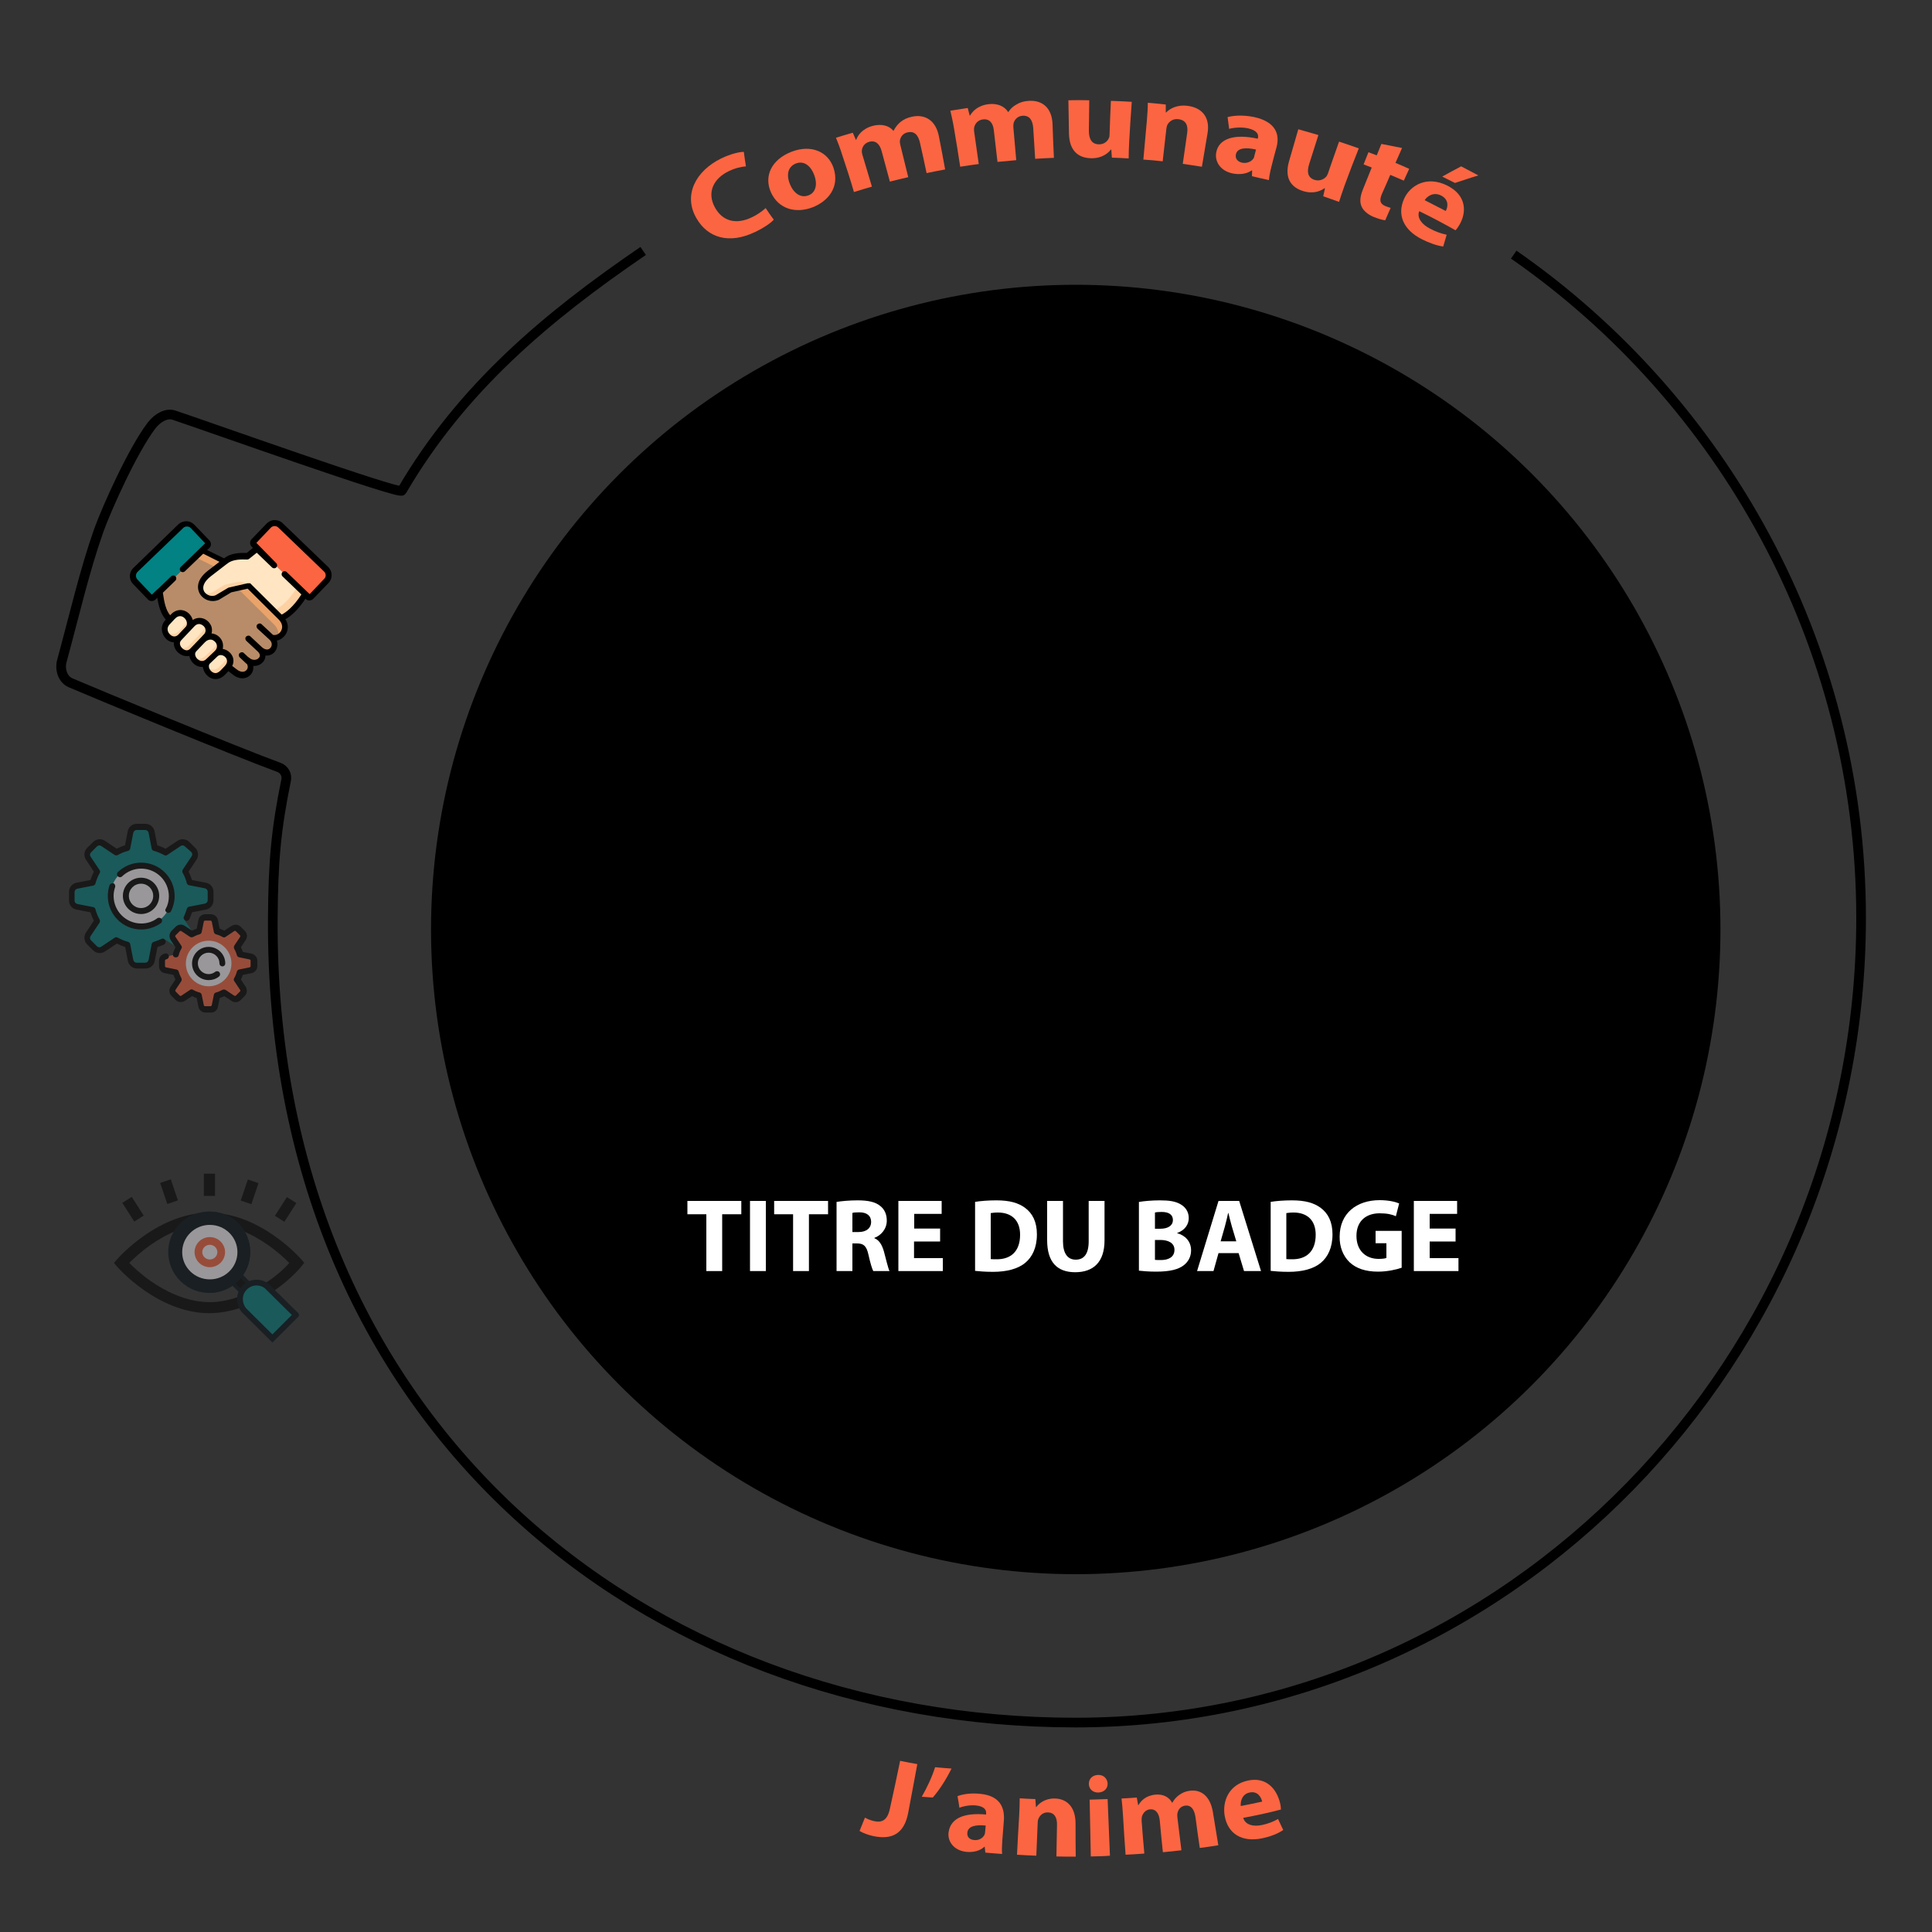 <?xml version="1.0" encoding="utf-8" ?>
<!-- Generator: Adobe Illustrator 26.5.1, SVG Export Plug-In . SVG Version: 6.00 Build 0)  -->
<svg
  version="1.1"
  id="Calque_1"
  xmlns="http://www.w3.org/2000/svg"
  xmlns:xlink="http://www.w3.org/1999/xlink"
  x="0px"
  y="0px"
  viewBox="0 0 1000 1000"
  style="enable-background:new 0 0 1000 1000;"
  xml:space="preserve"
>
<rect x="0" y="0" width="1000" height="1000" fill="#333333" stroke="none"/>
<style type="text/css">
	.st0{fill:#FFFFFF;stroke:#1D1D1B;stroke-width:5;stroke-miterlimit:10;}
	.st1{fill:#FC6541;}
	.st2{fill:none;stroke:#000000;stroke-width:5;stroke-miterlimit:10;}
	.st3{opacity:0.5;}
	.st4{stroke:#000B13;stroke-width:2;stroke-miterlimit:10;}
	.st5{fill:#028283;stroke:#000B13;stroke-width:3;stroke-miterlimit:10;}
	.st6{fill:#000B13;stroke:#000B13;stroke-width:2;stroke-miterlimit:10;}
	.st7{fill:#FFFCFF;stroke:#FFFCFF;stroke-width:5;stroke-miterlimit:10;}
	.st8{fill:none;stroke:#FC6541;stroke-width:4;stroke-miterlimit:10;}
	.st9{fill-rule:evenodd;clip-rule:evenodd;fill:#FC6541;}
	.st10{opacity:0.65;fill-rule:evenodd;clip-rule:evenodd;fill:#FFBC85;}
	.st11{fill-rule:evenodd;clip-rule:evenodd;fill:#FFE5C1;}
	.st12{fill-rule:evenodd;clip-rule:evenodd;fill:#028283;}
	.st13{opacity:0.8;fill-rule:evenodd;clip-rule:evenodd;fill:#F5A96C;}
	.st14{opacity:0.8;}
	.st15{fill-rule:evenodd;clip-rule:evenodd;fill:#F5A96C;}
	.st16{fill-rule:evenodd;clip-rule:evenodd;fill:#FED1A3;}
	.st17{fill-rule:evenodd;clip-rule:evenodd;fill:#FB2A39;}
	.st18{fill:#028283;}
	.st19{fill:#FFFCFF;}
	.st20{fill:#FFFFFF;}
</style>
<path class="st0" d="M561.7,69.7" />
<path class="st0" d="M528.3,87.3" />
<g>
	<g id="texte_posture">
		<path
        class="st1"
        d="M465.9,911.4c3,0.6,5.9,1.2,8.9,1.7c-1.6,8.4-3.1,16.8-4.7,25.1c-2.1,11.3-8.8,14.2-18.3,12.1
			c-2.3-0.5-5.1-1.5-6.9-2.6c0.9-2.3,1.9-4.6,2.8-6.9c1.2,0.7,2.9,1.4,4.7,1.8c4,0.9,6.9-0.3,8.2-6.4
			C462.4,928.1,464.2,919.8,465.9,911.4z"
      />
		<path
        class="st1"
        d="M492.5,915.4c-2.7,5.5-6.2,11-9.7,15c-1.9-0.1-3.8-0.3-5.7-0.4c2.7-4.7,5.3-10.2,6.9-15.3
			C486.9,915,489.7,915.2,492.5,915.4z"
      />
		<path
        class="st1"
        d="M510,958.9c-0.1-1-0.2-2-0.3-3c-0.1,0-0.1,0-0.2,0c-2.3,2.1-5.7,3-9.5,2.6c-6.5-0.8-9.7-5.6-9-10.2
			c1.1-7.6,8.7-10.1,19.4-9.1c0-0.1,0-0.2,0-0.4c0.2-1.6-0.5-3.8-5.2-4.3c-3.1-0.3-6.4,0.3-8.6,1.2c-0.3-2-0.6-4-1-6
			c2.2-0.9,6.5-1.8,11.9-1.2c9.9,1,12.6,6.9,12.1,13.8c-0.3,3.4-0.5,6.8-0.8,10.2c-0.2,2.8-0.3,5.5-0.1,7.1
			C516,959.4,513,959.2,510,958.9z M510.2,944.9c-5-0.5-9.1,0.2-9.5,3.6c-0.3,2.3,1.2,3.7,3.5,3.9c2.4,0.3,4.6-1,5.4-2.8
			c0.2-0.5,0.3-1,0.3-1.5C510,947.1,510.1,946,510.2,944.9z"
      />
		<path
        class="st1"
        d="M527.5,940.2c0.2-3.7,0.3-6.7,0.3-9.4c2.7,0.2,5.4,0.3,8.1,0.4c0.1,1.4,0.2,2.7,0.3,4.1c0.1,0,0.1,0,0.2,0
			c1.3-1.8,4.5-4.5,9.5-4.4c6.1,0.1,10.7,4.1,10.8,12.7c0,5.8,0,11.6,0.1,17.4c-3.3,0-6.6,0-10-0.1c0.1-5.4,0.2-10.8,0.3-16.3
			c0.1-3.8-1.3-6.4-4.7-6.5c-2.6-0.1-4.2,1.6-4.9,3.3c-0.3,0.6-0.4,1.4-0.4,2.2c-0.2,5.6-0.5,11.3-0.7,16.9c-3.3-0.1-6.6-0.3-10-0.5
			C526.7,953.5,527.1,946.8,527.5,940.2z"
      />
		<path
        class="st1"
        d="M573.3,923.1c0.1,2.5-1.7,4.6-4.8,4.7c-2.9,0.1-4.9-1.9-4.9-4.4c-0.1-2.6,1.8-4.6,4.7-4.7
			C571.2,918.6,573.1,920.5,573.3,923.1z M564.6,960.9c-0.2-9.8-0.4-19.6-0.6-29.4c3.1-0.1,6.2-0.2,9.3-0.3
			c0.4,9.8,0.8,19.6,1.2,29.3C571.2,960.8,567.9,960.8,564.6,960.9z"
      />
		<path
        class="st1"
        d="M581.3,940.3c-0.2-3.7-0.5-6.7-0.8-9.4c2.6-0.1,5.2-0.3,7.9-0.5c0.2,1.3,0.5,2.6,0.7,3.9c0.1,0,0.1,0,0.2,0
			c1.1-2,3.6-4.9,8.7-5.4c3.9-0.4,7.1,1.2,8.7,4.2c0,0,0.1,0,0.1,0c0.9-1.7,2.1-3,3.5-4c1.5-1.1,3.2-1.9,5.5-2.2
			c5.6-0.8,10.6,2.5,12,11.1c0.9,5.7,1.9,11.4,2.8,17.1c-3.2,0.5-6.4,1-9.6,1.4c-0.8-5.3-1.5-10.5-2.2-15.8
			c-0.6-4.2-2.3-6.5-5.4-6.1c-2.2,0.3-3.5,1.9-3.9,3.7c-0.2,0.7-0.2,1.6-0.1,2.3c0.7,5.7,1.4,11.4,2.1,17.1c-3.2,0.4-6.4,0.7-9.6,1
			c-0.6-5.5-1.1-10.9-1.6-16.4c-0.4-3.7-2-6-5-5.8c-2.4,0.2-3.7,2.1-4.2,3.6c-0.2,0.7-0.2,1.6-0.2,2.3c0.4,5.7,0.9,11.4,1.4,17
			c-3.2,0.2-6.4,0.5-9.7,0.6C582.1,953.6,581.7,946.9,581.3,940.3z"
      />
		<path
        class="st1"
        d="M643.5,940.9c1,3.7,5.3,4.7,9.8,3.7c3.2-0.7,5.8-1.7,8.2-3.1c0.9,1.9,1.8,3.8,2.7,5.7
			c-2.9,2-6.7,3.4-10.9,4.3c-10.7,2.2-17.8-2.5-19.4-11.6c-1.3-7.4,2-16.2,12.1-18.3c9.4-2,14.7,4.3,16.5,11.4
			c0.4,1.5,0.5,2.9,0.5,3.6C656.6,938.3,650.1,939.7,643.5,940.9z M653.3,932.5c-0.5-2.2-2.3-5.6-6.5-4.7c-3.9,0.8-4.8,4.5-4.6,7
			C646,934.1,649.6,933.3,653.3,932.5z"
      />
	</g>
</g>
<g>
	<g id="texte_picto_categorie">
		<path
        class="st1"
        d="M400.5,113.7c-1.3,1.5-4.7,4-9.5,6.3c-13.6,6.6-24.7,3.1-30.5-7c-7-11.9-0.5-24.5,12.8-31
			c5.2-2.5,9.6-3.4,11.7-3.4c0.3,2.5,0.7,5,1.1,7.5c-2.3,0.2-5.4,0.8-8.9,2.5c-7.7,3.7-11.5,10.8-7.2,18.7
			c3.9,7.2,10.9,9.1,19.1,5.2c2.8-1.3,5.6-3.3,7.2-4.8C397.6,109.7,399,111.7,400.5,113.7z"
      />
		<path
        class="st1"
        d="M431.4,86.8c3.4,10.2-2.9,17.4-10.8,20.5c-8.7,3.3-17.5,1-21.5-7.6c-3.9-8.6,0.3-17.2,10.7-21.2
			C419.8,74.7,428.5,78.4,431.4,86.8z M408.9,95.4c1.9,4.6,5.6,7.3,9.6,5.7c3.7-1.4,4.8-5.6,2.9-10.6c-1.5-4.1-4.9-7.6-9.4-5.9
			C407.2,86.5,407.2,91.4,408.9,95.4z"
      />
		<path
        class="st1"
        d="M435.9,80.1c-1.1-3.5-2.2-6.4-3.2-8.8c2.9-0.9,5.8-1.8,8.7-2.6c0.5,1.2,1.1,2.5,1.6,3.7c0.1,0,0.1,0,0.2-0.1
			c0.8-2.2,3-5.7,8.7-7.2c4.4-1.1,8.3-0.1,10.5,2.6c0,0,0.1,0,0.1,0c0.9-1.8,2.1-3.3,3.5-4.5c1.6-1.3,3.6-2.3,6.1-2.8
			c6.5-1.4,12.3,1.7,13.9,10.3c1.1,5.7,2.2,11.3,3.2,17c-3.2,0.6-6.4,1.2-9.6,1.9c-1.1-5.2-2.2-10.4-3.4-15.6
			c-0.9-4.2-3-6.3-6.4-5.5c-2.4,0.5-3.7,2.3-4,4.2c-0.1,0.7,0,1.6,0.2,2.3c1.4,5.6,2.7,11.1,4.1,16.7c-3.2,0.7-6.3,1.5-9.5,2.3
			c-1.4-5.3-2.9-10.6-4.3-15.9c-1-3.6-3.1-5.6-6.4-4.7c-2.6,0.7-3.7,2.9-3.8,4.5c-0.1,0.8,0.1,1.6,0.3,2.3
			c1.6,5.5,3.3,10.9,4.9,16.4c-3.1,0.9-6.2,1.8-9.3,2.8C440.1,92.8,438,86.4,435.9,80.1z"
      />
		<path
        class="st1"
        d="M493.8,66.5c-0.6-3.6-1.3-6.6-1.9-9.2c3-0.5,6-0.9,9-1.4c0.3,1.3,0.7,2.6,1,3.9c0.1,0,0.1,0,0.2,0
			c1.2-2,3.8-5.2,9.7-5.9c4.5-0.5,8.2,1.1,10,4.1c0,0,0.1,0,0.1,0c1.1-1.7,2.5-3,4.2-3.9c1.8-1.1,3.9-1.8,6.5-1.9
			c6.7-0.4,11.9,3.4,12.2,12.2c0.2,5.8,0.4,11.5,0.7,17.3c-3.2,0.1-6.5,0.3-9.7,0.5c-0.3-5.3-0.7-10.6-1-15.9
			c-0.3-4.2-2-6.6-5.5-6.4c-2.5,0.2-4,1.8-4.6,3.6c-0.2,0.7-0.2,1.6-0.2,2.3c0.5,5.7,1,11.4,1.5,17.1c-3.2,0.3-6.5,0.6-9.7,0.9
			c-0.6-5.5-1.3-10.9-1.9-16.4c-0.4-3.7-2.2-6-5.6-5.6c-2.7,0.3-4.1,2.3-4.5,3.9c-0.2,0.8-0.2,1.6-0.1,2.3
			c0.8,5.6,1.6,11.3,2.4,16.9c-3.2,0.4-6.4,0.9-9.6,1.4C496,79.6,494.9,73,493.8,66.5z"
      />
		<path
        class="st1"
        d="M584.5,72.6c-0.2,3.8-0.3,7-0.3,9.4c-2.9-0.2-5.8-0.3-8.7-0.4c-0.1-1.4-0.2-2.8-0.3-4.2c-0.1,0-0.1,0-0.2,0
			c-1.4,1.8-4.5,4.6-10.2,4.5c-6.5-0.1-11.3-3.7-11.5-12.7c-0.1-5.8-0.2-11.5-0.3-17.3c3.6-0.1,7.2-0.1,10.8,0
			c-0.1,5.3-0.1,10.5-0.2,15.8c0,4.3,1.5,6.9,5.1,7c2.8,0.1,4.5-1.6,5.2-3.1c0.3-0.5,0.4-1.2,0.4-1.9c0.2-5.8,0.4-11.7,0.7-17.5
			c3.6,0.1,7.2,0.3,10.8,0.5C585.3,59.3,584.9,65.9,584.5,72.6z"
      />
		<path
        class="st1"
        d="M593.6,62.6c0.3-3.6,0.5-6.7,0.5-9.4c3.1,0.3,6.2,0.5,9.3,0.9c0,1.4,0,2.7,0,4.1c0.1,0,0.1,0,0.2,0
			c1.6-1.7,5.4-4.2,11.2-3.4c7.1,0.9,11.7,5.7,10.2,14.3c-1,5.7-1.9,11.4-2.9,17.2c-3.3-0.5-6.6-1-9.9-1.5
			c0.8-5.4,1.5-10.7,2.3-16.1c0.5-3.7-0.6-6.5-4.5-7c-2.9-0.4-4.8,1.2-5.7,2.8c-0.3,0.5-0.5,1.4-0.6,2.2c-0.6,5.6-1.3,11.2-1.9,16.8
			c-3.3-0.4-6.7-0.7-10-0.9C592.4,75.9,593,69.3,593.6,62.6z"
      />
		<path
        class="st1"
        d="M648,91.2c0-1,0.1-2,0.1-3c-0.1,0-0.1,0-0.2,0c-2.6,1.8-6.1,2.3-9.8,1.6c-6.4-1.3-9.4-6.1-8.6-10.8
			c1.3-7.5,9.8-9.8,21.5-7.2c0-0.1,0.1-0.2,0.1-0.4c0.4-1.5-0.1-3.9-5.2-5c-3.4-0.7-7.2-0.4-9.7,0.3c-0.3-2-0.5-4.1-0.8-6.1
			c2.6-0.7,7.5-1.3,13.8,0c11.3,2.5,13.3,9.1,11.5,15.7c-0.9,3.3-1.8,6.6-2.6,9.9c-0.7,2.7-1.2,5.3-1.3,7
			C653.9,92.6,651,91.9,648,91.2z M650.1,77.4c-5.3-1.2-9.7-0.9-10.4,2.5c-0.5,2.3,1,3.8,3.2,4.3c2.4,0.5,4.8-0.5,5.9-2.2
			c0.3-0.4,0.4-1,0.5-1.5C649.6,79.5,649.8,78.5,650.1,77.4z"
      />
		<path
        class="st1"
        d="M696.1,95.6c-1.3,3.6-2.3,6.6-3,8.9c-2.7-1-5.4-1.9-8.2-2.9c0.3-1.4,0.6-2.7,0.9-4.1c-0.1,0-0.1,0-0.2-0.1
			c-1.8,1.3-5.6,3.2-11.1,1.5c-6.2-1.9-9.8-6.7-7.3-15.4c1.6-5.5,3.2-11.1,4.8-16.6c3.5,1,6.9,2,10.4,3c-1.6,5-3.2,10-4.8,15.1
			c-1.3,4.1-0.6,7,2.8,8.1c2.6,0.8,4.7-0.3,5.9-1.5c0.4-0.4,0.7-1,1-1.7c1.9-5.5,3.8-11,5.8-16.6c3.4,1.1,6.8,2.3,10.2,3.5
			C700.8,83.1,698.4,89.3,696.1,95.6z"
      />
		<path
        class="st1"
        d="M725.7,76.6c-1.1,2.6-2.3,5.1-3.4,7.7c2.4,1,4.7,2,7.1,3.1c-0.9,2-1.9,4.1-2.8,6.1c-2.3-1-4.6-2-7-3
			c-1.4,3.3-2.8,6.5-4.3,9.8c-1.4,3.3-1.1,5.1,1.6,6.3c1.2,0.5,2.2,0.8,2.9,1c-0.9,2.1-1.9,4.2-2.8,6.4c-1.4-0.1-3.7-0.8-6.2-1.8
			c-3-1.3-5.1-3.2-6-5.2c-1.1-2.3-0.9-5.2,0.7-9.1c1.5-3.7,3-7.4,4.5-11.2c-1.4-0.5-2.8-1.1-4.2-1.6c0.8-2.1,1.7-4.2,2.5-6.3
			c1.4,0.5,2.9,1.1,4.3,1.6c0.8-2,1.6-3.9,2.4-5.9C718.6,75.2,722.1,75.9,725.7,76.6z"
      />
		<path
        class="st1"
        d="M734.6,109.3c-1.4,3.5,1.5,7,5.7,9.1c3,1.6,5.7,2.5,8.5,3.1c-0.6,2-1.2,4.1-1.8,6.1
			c-3.5-0.5-7.3-1.9-11.1-3.8c-9.6-4.9-12.9-12.7-9.1-21c3.1-6.8,11.7-12.1,22.4-6.7c10,5.1,9.9,13.8,6.3,20.1
			c-0.8,1.4-1.6,2.5-2.1,3C747.2,115.7,741,112.4,734.6,109.3z M748.3,109.2c1.1-1.9,1.9-5.8-2.4-8c-4-2-7.2,0.4-8.5,2.4
			C741,105.5,744.7,107.3,748.3,109.2z M765.2,90.8c-4.1,1.2-8.1,2.6-12.1,3.9c-2.2-1.1-4.4-2.2-6.6-3.3c3.2-1.8,6.5-3.6,9.8-5.3
			C759.2,87.6,762.2,89.2,765.2,90.8z"
      />
	</g>
</g>
<path
    class="st2"
    d="M783.5,131.8c107.3,74.5,179.8,200.5,179.8,343.3c0,228.9-183.1,416.5-406.6,416.5S139.6,736.3,141.2,475.2
	c0.2-28.8,1.6-45.6,6.9-71.4c0.6-2.8-1-5.6-3.7-6.6c-21.4-7.8-96.1-38.7-107.9-43.8c-4.3-1.9-5.6-7.3-4.5-11.2
	c6.9-25.4,11.8-46.9,19.1-67.6c4.1-11.4,17.5-41.4,27.3-54.3c3.2-4.2,7.9-6.7,11.7-5.4c17.1,5.7,116.6,41.2,117.9,39.1
	c31-53.1,74.8-89.9,124.9-124.1"
  />
<path class="st2" d="M556.8,60.6" />
<g class="st3">
	<path class="st2" d="M162.1,618.1" />
	<g>
		<path d="M142.3,629.3l6.2-9.7l4.9,3.1l-6.2,9.7L142.3,629.3z" />
		<path d="M124.6,621.4l3.7-10.9l5.5,1.9l-3.7,10.9L124.6,621.4z" />
		<path d="M105.5,607.5h5.8v11.5h-5.8V607.5z" />
		<path d="M82.9,612.3l5.5-1.9l3.7,10.9l-5.5,1.9L82.9,612.3z" />
		<path d="M63.3,622.6l4.9-3.1l6.2,9.7l-4.9,3.1L63.3,622.6z" />
		<path
        d="M156,655.5l1.5-1.9l-1.6-1.8c-0.2-0.2-5.3-6.1-13.7-12c-11.2-7.9-22.9-12.1-34-12.1c-11,0-22.8,4.2-33.9,12.1
			c-8.4,5.9-13.5,11.8-13.7,12l-1.6,1.9l1.6,1.9c0.2,0.2,5.3,6.1,13.7,12c11.2,7.9,22.9,12.1,33.9,12.1c5.5,0,11.2-1,16.9-3
			c0.4,0.7,0.9,1.3,1.4,1.9l14.3,14.3l12.2-12.2l-12-12C150.5,662.3,155.8,655.8,156,655.5L156,655.5z M118.5,658.1
			c-5.6,5.6-14.8,5.6-20.4,0c-2.7-2.7-4.2-6.3-4.2-10.2s1.5-7.5,4.2-10.2c2.8-2.8,6.5-4.2,10.2-4.2c3.7,0,7.4,1.4,10.2,4.2
			c2.7,2.7,4.2,6.3,4.2,10.2S121.3,655.4,118.5,658.1z M77.9,663c-5.1-3.6-8.9-7.2-11-9.3c2.1-2.1,5.9-5.7,11-9.3
			c3.6-2.5,8.2-5.3,13.5-7.4c-2.1,3.2-3.2,7-3.2,10.9c0,5.4,2.1,10.5,5.9,14.3c3.9,3.9,9.1,5.9,14.3,5.9c4.3,0,8.5-1.3,12.1-4
			l4.6,4.6c-0.3,0.7-0.6,1.4-0.7,2.2c-5.4,2-10.8,3.1-16,3.1C96,673.9,84.9,667.9,77.9,663L77.9,663z M141,684.6l-10.2-10.2
			c-1.1-1.1-1.1-3,0-4.1c1.1-1.1,3-1.1,4.1,0l10.2,10.2L141,684.6z M136.6,664.6c-2.4-1.2-5.2-1.2-7.6,0l-4.6-4.6
			c2.6-3.5,4-7.7,4-12.1c0-3.9-1.1-7.7-3.2-10.9c5.3,2.1,9.9,4.9,13.5,7.4c5.1,3.6,9,7.2,11,9.3C147.6,656.2,143,660.6,136.6,664.6z
			"
      />
	</g>
	<g>
		<g>
			<g>
				<path class="st4" d="M118.5,662.3l4.1-4.1l8.2,8.1l-4.1,4.1L118.5,662.3z" />
			</g>
		</g>
		<g id="Vision_1_">
			<g>
				<g>
					<path
              class="icon-cold-color"
              stroke-width="3"
              stroke-miterlimit="10"
              fill="#028283"
              stroke="#000B13"
              d="M141,692.8l-14.3-14.2c-2.8-2.7-3.8-8.4,0-12.2c3.1-3.1,8-3.4,11.4-0.7c12.4,12.3,15.7,15.5,15.1,14.9
						L141,692.8z"
            />
				</g>
			</g>
		</g>
		<g>
			<g>
				<g>
					<g>
						<path
                class="st6"
                d="M94,662.3c-7.9-7.9-7.9-20.6,0-28.5c7.6-7.6,21-7.6,28.6,0c7.9,7.9,7.9,20.6,0,28.5
							C114.7,670.2,101.9,670.2,94,662.3L94,662.3z"
              />
					</g>
				</g>
			</g>
		</g>
		<path
        class="st6"
        d="M108.3,628.1v40.1c5.2,0,10.4-2,14.3-5.9c7.9-7.9,7.9-20.6,0-28.5C118.8,630,113.6,628.1,108.3,628.1
			L108.3,628.1z"
      />
	</g>
	<ellipse class="st7" cx="108.6" cy="648.1" rx="11.8" ry="11.6" />
	<ellipse class="icon-hot-color-stroke" cx="108.6" cy="648.1" rx="5.9" ry="5.8" stroke="#FC6541"
      fill="none"
      stroke-width="4"
      stroke-miterlimit="10"/>
</g>
<g>
	<g>
		<path
        class="icon-hot-color"
        fill="#fc6541"
        d="M133.3,283.7l20.6,19.9l4,3.9l1.5,1.4c0.5,0.5,1.2,0.4,1.7,0l4.1-4.2l3.7-3.9c1.6-1.7,1.6-4.4-0.1-6.1
			l-3.6-3.5l-20-19.2c-1.7-1.6-4.4-1.6-6.1,0.1l-7.8,8.1c-0.5,0.5-0.4,1.2,0,1.7L133.3,283.7z"
      />
	</g>
	<g>
		<path
        class="st10"
        d="M104.7,285l-22.2,21.3c0.7,5.9,1.8,11.4,5.4,14.5l30.1,24.4l3.6,2.8c5.5,4.2,10.7-1.7,6.5-6
			c-0.1-0.1-0.1-0.1-0.2-0.2c1.4,1.2,3,1.5,4.4,1.3c3-0.5,5.1-3.7,2.3-6.7c5.5,4.4,10.1-2.6,5.9-6.4c4.8,1.5,10-4.7,5-9.9
			c0,0-0.1-0.1-0.1-0.1L133,301.4l-16.7-10.7L104.7,285z"
      />
	</g>
	<g>
		<path
        class="st11"
        d="M117.6,345.7c4.6-4.9-2.1-10.6-5.9-7.3l-4,3.8c0,0-0.1,0.1-0.1,0.1c-3.4,3.4,2.7,11,7.8,5.7L117.6,345.7z"
      />
	</g>
	<g>
		<path
        class="st11"
        d="M104.7,331.6l-4.2,4.4l0,0c-2.1,2.2-0.6,5.7,1.9,7c1.6,0.8,3.5,0.9,5.2-0.7l4.5-0.1l-0.4-3.9l0.6-0.5
			c4.5-4.3-2-11.7-7.1-6.8L104.7,331.6z"
      />
	</g>
	<g>
		<path
        class="st11"
        d="M97.2,325.6l-4,4.2l-0.6,0.6c-3.9,4.1,3.1,10.7,7.1,6.4l0.7-0.7c0.1-0.1,4.3-0.5,4.8-0.6l-0.1-4.4l1.4-1.4
			c4.7-4.9-2.6-11.3-7.1-6.6L97.2,325.6z"
      />
	</g>
	<g>
		<path
        class="st11"
        d="M87.9,320.8l-1.3,1.5c-4.1,4.5,2,11.6,6.6,7.5l3.8-0.6l0.2-3.6c3.7-4.2-2.8-11.8-7.9-6.2L87.9,320.8z"
      />
	</g>
	<g>
		<path
        class="icon-cold-color"
        fill="#028283"
        d="M93.6,272.4l-18.4,17.7l-5.2,5c-1.7,1.6-1.8,4.4-0.1,6.1l7.8,8.1c0.5,0.5,1.2,0.5,1.7,0l3.1-3l22.2-21.3
			l2.8-2.7c0.5-0.5,0.5-1.2,0-1.7l-7.8-8.1C98,270.8,95.3,270.8,93.6,272.4L93.6,272.4z"
      />
	</g>
	<g>
		<path
        class="st13"
        d="M128.5,303.1l-5.6,1.3l2.2,2.2l16.9,16.8l0.1,0.1c2,2.2,2.4,4.5,1.7,6.3c3.3-1.3,5.5-5.8,1.7-9.8l-0.1-0.1
			l-5.1-5L128.5,303.1z"
      />
	</g>
	<g class="st14">
		<path class="st15" d="M104.7,285l-3.6,3.4l11.1,5.5l4.1-3.2L104.7,285z" />
	</g>
	<g>
		<path
        class="st11"
        d="M116.3,290.7l-4.1,3.2l-3.8,3c-9.7,7.5-1.7,14.9,4.1,12.4l6.5-3.9l4-0.9l5.6-1.3l11.8,11.8l5.1,5
			c3.2-1.2,7.7-4.6,12.6-12.5l-24.7-23.7l-4.4,3.5c-0.7,0.6-0.5,0.5-1.4,0.4c-3.3-0.1-7.6,0.2-10,2.1L116.3,290.7z"
      />
	</g>
	<g>
		<path
        class="st16"
        d="M116.3,302.7l-6.5,3.9c-1.8,0.8-3.7,0.6-5.4-0.2c1.4,2.7,5,4.1,8,2.8l6.5-3.9l4-0.9l5.5-1.3
			c-2.6-2.2-3-2.5-8.2-1.3L116.3,302.7z"
      />
	</g>
	<g>
		<path
        class="st16"
        d="M154,303.6c-4.3,7-8.4,10.5-11.5,12c-0.3,0.2-0.7,0.3-1,0.4l3.9,3.9c3.2-1.2,7.7-4.6,12.6-12.5L154,303.6z"
      />
	</g>
	<!-- <g>
		<path
        class="st17"
        d="M163.7,289.7L163.7,289.7L163.7,289.7z M160.1,299.6l-4.1,4.2c-0.5,0.5-1.2,0.5-1.7,0l3.7,3.5l1.5,1.4
			c0.5,0.5,1.2,0.4,1.7,0l4.1-4.2l3.7-3.9c1.6-1.7,1.6-4.4-0.1-6.1l-4.6-4.4l0.4,0.4l-1-0.9c1.7,1.6,1.7,4.3,0.1,6L160.1,299.6z"
      />
	</g>
	<g>
		<path
        class="st12"
        d="M87.3,278.5c1.7-1.6,4.4-1.6,6,0.1l7.8,8.1c0.5,0.5,0.4,1.2,0,1.7l3.6-3.4l2.8-2.7c0.5-0.5,0.5-1.2,0-1.7
			l-7.8-8.1c-1.6-1.7-4.4-1.8-6.1-0.1L87.3,278.5z"
      />
	</g> -->
	<g>
		<path
        class="st16"
        d="M85.2,325.7c0,3.8,4.5,7.2,8,4.1l2.5-2.6l1.5-1.6c1.5-1.7,1.3-4.1,0.2-5.8c0,1-0.3,2-1.1,2.9l-2.6,2.8
			l-1.3,1.4C89.8,329.2,86.7,328,85.2,325.7L85.2,325.7z"
      />
	</g>
	<g>
		<path
        class="st16"
        d="M91.7,334.3c0.9,3.1,5.2,5.5,8.1,2.5l0.7-0.7c0,0,0,0,0,0l4.2-4.4c0.2-0.2,0.3-0.3,0.4-0.5l1.4-1.4
			c2.5-2.6,1.6-5.7-0.6-7.3c0.4,1.4,0.1,3.1-1.3,4.5l-1.4,1.4c-0.2,0.1-0.3,0.3-0.4,0.5v0l-4.2,4.4c0,0,0,0,0,0l-0.7,0.7
			C96,336.1,93.5,335.7,91.7,334.3L91.7,334.3z"
      />
	</g>
	<g>
		<path
        class="st16"
        d="M107.7,342.3l3.1-2.9l0.9-0.9l0.6-0.5c2.4-2.3,1.7-5.5-0.3-7.2c0.4,1.5,0.1,3.2-1.3,4.6l-0.6,0.5l-1.6,1.5
			l-2.4,2.3l-0.1,0.1c-1.7,1.6-3.7,1.5-5.2,0.7c-0.4-0.2-0.7-0.5-1.1-0.8c0.4,1.4,1.4,2.6,2.7,3.3c1.6,0.8,3.5,0.9,5.2-0.7
			L107.7,342.3z"
      />
	</g>
	<g>
		<path
        class="st16"
        d="M117.6,345.7c2.3-2.5,1.8-5.1,0.2-6.7c0,1.1-0.5,2.3-1.6,3.4l-2.2,2.3c-2.7,2.9-5.7,2-7.4,0.1
			c0,3.5,4.7,7.5,8.7,3.3L117.6,345.7z"
      />
	</g>
	<g>
		<path
        d="M128.2,343.6c-0.4,0-0.8-0.1-1-0.4l-3.1-2.9c-0.6-0.6-0.7-1.6-0.1-2.2c0.6-0.6,1.6-0.7,2.2-0.1l3.1,2.9
			c0.6,0.6,0.7,1.6,0.1,2.2C129,343.4,128.6,343.6,128.2,343.6z"
      />
	</g>
	<path
      d="M169.9,293.5l-23.6-22.7c-1.1-1.1-2.6-1.6-4.2-1.6c-1.6,0-3,0.7-4.1,1.8l-7.8,8.1c-1,1.1-1,2.8,0.1,3.9l0.6,0.6l-3.2,2.6
		c-0.1,0-0.2,0-0.3,0c-5-0.2-8.7,0.7-11,2.5l-0.4,0.3l-8.8-4.3l1.2-1.1c0.5-0.5,0.8-1.2,0.8-1.9c0-0.7-0.3-1.4-0.8-2l-7.8-8.1
		c-1.1-1.1-2.5-1.8-4.1-1.8c-1.6,0-3,0.5-4.2,1.6L69,294c-2.3,2.2-2.4,5.9-0.2,8.2l7.8,8.1c0.5,0.6,1.2,0.8,2,0.8
		c0.7,0,1.4-0.3,1.9-0.8l0.9-0.9c0.7,4.2,1.8,8.4,4.4,11.3l-0.3,0.4c-2.8,3-1.9,7.1,0.3,9.4c1.2,1.3,2.7,1.9,4.2,2
		c-0.2,1.9,0.7,3.9,2.1,5.2c1.3,1.2,2.9,1.9,4.6,1.9c0.4,0,0.8,0,1.3-0.1c0.2,1.4,1,2.7,1.9,3.7c1.2,1.2,2.8,2,4.6,2
		c0.2,0,0.4,0,0.5,0c0,0.3,0.1,0.7,0.2,1c0.6,2.4,2.6,4.5,4.9,5.1c0.4,0.1,0.9,0.2,1.5,0.2c1.4,0,3.1-0.5,4.9-2.3l1.7-1.8l2.5,1.9
		c1.6,1.3,3.3,1.8,4.7,1.8c1.8,0,3.4-0.8,4.4-2c1-1.1,1.5-2.7,1.3-4.4c1.9,0.1,3.7-0.6,4.9-1.9c0.9-0.9,1.4-2.2,1.4-3.5
		c2,0.2,3.7-0.6,4.8-1.9c1.2-1.5,1.8-3.7,1.1-5.8c1.8-0.4,3.5-1.6,4.6-3.3c1.2-2,1.7-4.9-0.2-7.8c2.8-1.5,6.4-4.6,10.4-10.6l0.1,0.1
		c0.5,0.5,1.2,0.8,1.9,0.8c0.7,0,1.4-0.3,2-0.8l7.8-8.1C172.3,299.5,172.2,295.8,169.9,293.5L169.9,293.5z M87.7,323.3l2.7-2.9
		c1.1-1.2,2.3-1.7,3.5-1.4c1.2,0.3,2.3,1.4,2.7,2.7c0.2,0.6,0.4,1.9-0.6,2.9c0,0,0,0,0,0l-3.8,4c-1.6,1.4-3.2,0.8-4.2-0.2
		C86.7,327.2,86.1,325,87.7,323.3L87.7,323.3z M94.3,335.5c-0.2-0.2-2.2-2.2-0.5-4.1l0,0l6.8-7.2c0.8-0.9,1.7-1.2,2.4-1.2
		c0.3,0,0.5,0,0.7,0.1c1.2,0.3,2.3,1.3,2.6,2.4c0.3,1.1,0,2.2-1,3.1l-1.4,1.5c-0.1,0.1-0.1,0.1-0.2,0.2l-5.1,5.3
		C97.1,337.4,95.2,336.4,94.3,335.5L94.3,335.5z M102.1,341c-0.9-0.9-1.7-2.7-0.5-3.9c0,0,0,0,0,0l4.2-4.4c0,0,0,0,0.1-0.1
		c0,0,0,0,0,0l0.3-0.3c1-1,2.2-1.4,3.3-1.2c1.2,0.3,2.3,1.3,2.7,2.6c0.2,0.8,0.2,2-0.9,3.1l-0.5,0.5c0,0,0,0,0,0
		c0,0-0.1,0.1-0.1,0.1l-3.9,3.7c0,0,0,0,0,0c0,0-0.1,0.1-0.1,0.1C104.5,343.2,102.5,341.4,102.1,341L102.1,341z M114.2,347
		c-1.1,1.1-2.2,1.6-3.3,1.3c-1.2-0.3-2.4-1.5-2.7-2.8c-0.1-0.6-0.2-1.4,0.4-2c0,0,0.1-0.1,0.1-0.1l4-3.8c1.2-1,2.9-0.5,3.9,0.5
		c0.5,0.5,1.9,2.3-0.2,4.6L114.2,347z M145.4,326.7c-0.8,1.3-2.4,2.3-4.1,1.9l-5.9-5.5c-0.6-0.6-1.6-0.5-2.2,0.1
		c-0.6,0.6-0.5,1.6,0.1,2.2l6.2,5.7c0,0,0,0,0,0c0,0,0,0,0,0c1.5,1.4,1.4,3.2,0.5,4.2c-1,1.2-2.6,1.2-4.3-0.2l-6.1-5.7
		c-0.6-0.6-1.6-0.5-2.2,0.1c-0.6,0.6-0.5,1.6,0.1,2.2l6.1,5.7c1.1,1.2,1.2,2.3,0.3,3.2c-1,1.1-3.1,1.4-4.9-0.1
		c-0.6-0.5-1.6-0.5-2.1,0.1c-0.6,0.6-0.5,1.6,0.1,2.1c1.7,1.6,1.4,3.2,0.6,4.1c-0.9,1.1-2.8,1.4-4.9-0.2l-2.5-1.9
		c1.3-2.6,0.5-5.2-1.2-6.9c-1-1-2.3-1.7-3.7-1.9c0.2-1,0.2-2,0-3.1c-0.6-2.4-2.6-4.3-4.9-4.8c-0.3-0.1-0.6-0.1-0.9-0.1
		c0.3-1.1,0.3-2.2,0-3.4c-0.7-2.2-2.6-4-4.8-4.5c-1.7-0.4-3.4-0.1-4.9,0.9c0-0.1,0-0.1-0.1-0.2c-0.7-2.4-2.7-4.3-5-4.8
		c-2.3-0.5-4.6,0.3-6.4,2.3l-0.2,0.3c-2.2-2.6-3.1-6.6-3.8-11.7l6.5-6.3c0.6-0.6,0.6-1.6,0-2.2c-0.6-0.6-1.6-0.6-2.2,0l-7,6.7
		c-0.1,0-0.1,0.1-0.2,0.1l-2.8,2.7l-7.5-7.9c-1-1.1-1-2.8,0.1-3.9l23.6-22.7c0.5-0.5,1.2-0.8,2-0.8c0.7,0,1.4,0.3,1.9,0.8l7.5,7.9
		l-12.7,12.3c-0.6,0.6-0.6,1.6,0,2.2c0.6,0.6,1.6,0.6,2.2,0l9.5-9.1l8.4,4.2l-6,4.6c-7.1,5.5-5,10.5-4.2,11.9c1.4,2.4,4,3.8,6.7,3.8
		c1,0,2.1-0.2,3.1-0.6c0.1,0,0.1-0.1,0.2-0.1l6.3-3.8l8.5-1.9l16.3,16.2C146.9,323.6,145.9,325.8,145.4,326.7L145.4,326.7z
		 M167.8,299.6l-7.5,7.9l-1.2-1.1c0,0-0.1-0.1-0.1-0.1l-10.6-10.2c-0.6-0.6-1.6-0.6-2.2,0c-0.6,0.6-0.6,1.6,0,2.2l9.8,9.4
		c-4.3,6.6-8,9.3-10.2,10.4l-16.1-16c0,0,0,0,0,0c0,0,0,0-0.1-0.1c0,0,0,0,0,0c0,0,0,0-0.1-0.1c0,0,0,0-0.1,0c0,0,0,0-0.1,0
		c0,0,0,0-0.1,0c0,0,0,0-0.1,0c0,0,0,0-0.1,0c0,0-0.1,0-0.1,0c0,0,0,0-0.1,0c0,0-0.1,0-0.1,0c0,0,0,0,0,0c0,0-0.1,0-0.1,0
		c0,0,0,0,0,0c0,0-0.1,0-0.1,0c0,0,0,0,0,0c0,0-0.1,0-0.1,0c0,0,0,0-0.1,0c0,0,0,0-0.1,0c0,0-0.1,0-0.1,0c0,0,0,0,0,0l-9.6,2.2
		c-0.2,0-0.3,0.1-0.5,0.2l-6.4,3.8c-2.1,0.9-4.7,0-5.9-1.9c-1.3-2.3-0.1-5.2,3.4-7.9l7.9-6.1c0,0,0,0,0,0l1.1-0.8
		c1.7-1.3,4.9-2,9-1.8c0.1,0,0.2,0,0.3,0c0.9,0.1,1.3-0.1,2-0.7l3.5-2.8l7.9,7.6c0.6,0.6,1.6,0.6,2.2,0c0.6-0.6,0.6-1.6,0-2.2
		L132.7,281l7.5-7.9c0.5-0.5,1.2-0.8,1.9-0.8c0,0,0,0,0.1,0c0.7,0,1.4,0.3,1.9,0.8l23.6,22.7C168.8,296.8,168.9,298.6,167.8,299.6
		L167.8,299.6z"
    />
</g>
<g class="st3">
	<path
      class="icon-cold-color"
      fill="#028283"
      d="M109,461.5v4.5c0,1.6-1.1,2.9-2.6,3.2l-8.2,1.6c-0.6,2-1.4,4-2.4,5.8l4.6,6.9c0.9,1.3,0.7,3-0.4,4.1l-3.1,3.1
		c-1.1,1.1-2.8,1.3-4.1,0.4l-6.9-4.6c-1.8,1-3.7,1.8-5.8,2.4l-1.6,8.2c-0.3,1.5-1.6,2.6-3.2,2.6h-4.5c-1.6,0-2.9-1.1-3.2-2.6
		l-1.6-8.2c-2-0.6-4-1.4-5.8-2.4l-6.9,4.6c-1.3,0.9-3,0.7-4.1-0.4l-3.1-3.1c-1.1-1.1-1.3-2.8-0.4-4.1l4.6-6.9
		c-1-1.8-1.8-3.7-2.4-5.8l-8.2-1.6c-1.5-0.3-2.6-1.6-2.6-3.2v-4.5c0-1.6,1.1-2.9,2.6-3.2l8.2-1.6c0.6-2,1.4-4,2.4-5.8l-4.6-6.9
		c-0.9-1.3-0.7-3,0.4-4.1l3.1-3.1c1.1-1.1,2.8-1.3,4.1-0.4l6.9,4.6c1.8-1,3.7-1.8,5.8-2.4l1.6-8.2c0.3-1.5,1.6-2.6,3.2-2.6h4.5
		c1.6,0,2.9,1.1,3.2,2.6l1.6,8.2c2,0.6,4,1.4,5.8,2.4l6.9-4.6c1.3-0.9,3-0.7,4.1,0.4l3.1,3.1c1.1,1.1,1.3,2.8,0.4,4.1l-4.6,6.9
		c1,1.8,1.8,3.7,2.4,5.8l8.2,1.6C107.9,458.6,109,459.9,109,461.5z"
    />
	<path
      class="st19"
      d="M88.8,463.7c0,8.7-7.1,15.8-15.8,15.8s-15.8-7.1-15.8-15.8s7.1-15.8,15.8-15.8S88.8,455,88.8,463.7z"
    />
	<path
      class="st19"
      d="M80.9,463.7c0,4.3-3.5,7.9-7.9,7.9c-4.3,0-7.9-3.5-7.9-7.9c0-4.3,3.5-7.9,7.9-7.9
		C77.4,455.9,80.9,459.4,80.9,463.7z"
    />
	<path
      class="st19"
      d="M76.1,463.7c0,3.5-2.3,6.5-5.5,7.5c-3.2-1-5.5-4-5.5-7.5s2.3-6.5,5.5-7.5C73.8,457.3,76.1,460.2,76.1,463.7z"
    />
	<path
      class="icon-hot-color"
      	fill="#fc6541"
      d="M131.6,497.2v2.9c0,1-0.7,1.9-1.7,2.1l-5.4,1.1c-0.4,1.3-0.9,2.6-1.6,3.8l3,4.5c0.6,0.9,0.5,2-0.3,2.7
		l-2.1,2.1c-0.7,0.7-1.9,0.8-2.7,0.3l-4.5-3c-1.2,0.7-2.4,1.2-3.8,1.6l-1.1,5.4c-0.2,1-1.1,1.7-2.1,1.7h-2.9c-1,0-1.9-0.7-2.1-1.7
		l-1.1-5.4c-1.3-0.4-2.6-0.9-3.8-1.6l-4.5,3c-0.9,0.6-2,0.5-2.7-0.3l-2.1-2.1c-0.7-0.7-0.8-1.9-0.3-2.7l3-4.5
		c-0.7-1.2-1.2-2.4-1.6-3.8l-5.4-1.1c-1-0.2-1.7-1.1-1.7-2.1v-2.9c0-1,0.7-1.9,1.7-2.1l5.4-1.1c0.4-1.3,0.9-2.6,1.6-3.8l-3-4.5
		c-0.6-0.9-0.5-2,0.3-2.7l2.1-2.1c0.7-0.7,1.9-0.8,2.7-0.3l4.5,3c1.2-0.7,2.4-1.2,3.8-1.6l1.1-5.4c0.2-1,1.1-1.7,2.1-1.7h2.9
		c1,0,1.9,0.7,2.1,1.7l1.1,5.4c1.3,0.4,2.6,0.9,3.8,1.6l4.5-3c0.9-0.6,2-0.5,2.7,0.3l2.1,2.1c0.7,0.7,0.8,1.9,0.3,2.7l-3,4.5
		c0.7,1.2,1.2,2.4,1.6,3.8l5.4,1.1C130.9,495.3,131.6,496.2,131.6,497.2z"
    />
	<path
      class="st19"
      d="M119.8,498.7c0,6.5-5.3,11.8-11.8,11.8s-11.8-5.3-11.8-11.8s5.3-11.8,11.8-11.8S119.8,492.2,119.8,498.7z"
    />
	<path
      class="st19"
      d="M115.1,498.7c0,3.9-3.2,7.1-7.1,7.1s-7.1-3.2-7.1-7.1s3.2-7.1,7.1-7.1S115.1,494.8,115.1,498.7z"
    />
	<path
      class="st19"
      d="M110.3,498.7c0,3.1-2,5.7-4.7,6.7c-2.8-1-4.7-3.6-4.7-6.7c0-3.1,2-5.7,4.7-6.7
		C108.4,493,110.3,495.6,110.3,498.7z"
    />
	<path
      d="M59.6,459.1c-0.5,1.5-0.8,3-0.8,4.6c0,7.9,6.4,14.3,14.3,14.3c3,0,5.9-0.9,8.3-2.7c0.7-0.5,1.7-0.3,2.2,0.3
		c0.5,0.7,0.3,1.7-0.3,2.2c-3,2.1-6.5,3.3-10.2,3.3c-9.6,0-17.3-7.8-17.3-17.3c0-1.9,0.3-3.8,0.9-5.6c0.3-0.8,1.2-1.2,2-1
		C59.4,457.4,59.8,458.3,59.6,459.1z M86.4,472.3c0.2,0.1,0.5,0.2,0.7,0.2c0.6,0,1.1-0.3,1.4-0.8c1.2-2.4,1.9-5.2,1.9-7.9
		c0-9.6-7.8-17.3-17.3-17.3c-4.5,0-8.8,1.7-12.1,4.9c-0.6,0.6-0.6,1.6,0,2.2c0.6,0.6,1.6,0.6,2.2,0c2.7-2.6,6.2-4,9.9-4
		c7.9,0,14.3,6.4,14.3,14.3c0,2.3-0.5,4.5-1.6,6.5C85.3,471,85.6,471.9,86.4,472.3z M85.6,486.7c-0.4-0.8-1.3-1.1-2.1-0.7
		c-1.3,0.6-2.6,1.1-3.9,1.5c-0.6,0.2-1,0.6-1.1,1.2l-1.6,8.2c-0.2,0.8-0.9,1.4-1.7,1.4h-4.5c-0.8,0-1.5-0.6-1.7-1.4l-1.6-8.2
		c-0.1-0.6-0.5-1-1.1-1.2c-1.9-0.5-3.7-1.3-5.4-2.2c-0.5-0.3-1.1-0.3-1.6,0.1l-6.9,4.6c-0.7,0.5-1.6,0.4-2.2-0.2l-3.1-3.1
		c-0.6-0.6-0.7-1.5-0.2-2.2l4.6-6.9c0.3-0.5,0.3-1.1,0.1-1.6c-1-1.7-1.7-3.5-2.2-5.4c-0.2-0.6-0.6-1-1.2-1.1l-8.2-1.6
		c-0.8-0.2-1.4-0.9-1.4-1.7v-4.5c0-0.8,0.6-1.5,1.4-1.7l8.2-1.6c0.6-0.1,1-0.5,1.2-1.1c0.5-1.9,1.3-3.7,2.2-5.4
		c0.3-0.5,0.3-1.1-0.1-1.6l-4.6-6.9c-0.5-0.7-0.4-1.6,0.2-2.2l3.1-3.1c0.6-0.6,1.5-0.7,2.2-0.2l6.9,4.6c0.5,0.3,1.1,0.3,1.6,0.1
		c1.7-1,3.5-1.7,5.4-2.2c0.6-0.2,1-0.6,1.1-1.2l1.6-8.2c0.2-0.8,0.9-1.4,1.7-1.4h4.5c0.8,0,1.5,0.6,1.7,1.4l1.6,8.2
		c0.1,0.6,0.5,1,1.1,1.2c1.9,0.5,3.7,1.3,5.4,2.2c0.5,0.3,1.1,0.3,1.6-0.1l6.9-4.6c0.7-0.5,1.6-0.4,2.2,0.2L99,441
		c0.6,0.6,0.7,1.5,0.2,2.2l-4.6,6.9c-0.3,0.5-0.3,1.1-0.1,1.6c1,1.7,1.7,3.5,2.2,5.4c0.2,0.6,0.6,1,1.2,1.1l8.2,1.6
		c0.8,0.2,1.4,0.9,1.4,1.7v4.5c0,0.8-0.6,1.5-1.4,1.7l-8.2,1.6c-0.6,0.1-1,0.5-1.2,1.1c-0.4,1.4-0.9,2.7-1.5,4
		c-0.4,0.8,0,1.7,0.7,2.1c0.8,0.4,1.7,0,2.1-0.7c0.6-1.2,1-2.4,1.4-3.6l7.2-1.4c2.2-0.4,3.9-2.4,3.9-4.7v-4.5c0-2.3-1.6-4.3-3.9-4.7
		l-7.2-1.4c-0.5-1.5-1.1-3-1.8-4.3l4.1-6.2c1.3-1.9,1-4.5-0.6-6.1l-3.1-3.1c-1.6-1.6-4.2-1.9-6.1-0.6l-6.2,4.1
		c-1.4-0.7-2.8-1.3-4.3-1.8l-1.4-7.2c-0.4-2.2-2.4-3.9-4.7-3.9h-4.5c-2.3,0-4.3,1.6-4.7,3.9l-1.4,7.2c-1.5,0.5-3,1.1-4.3,1.8
		l-6.1-4.1c-1.9-1.3-4.5-1-6.1,0.6l-3.1,3.1c-1.6,1.6-1.9,4.2-0.6,6.1l4.1,6.2c-0.7,1.4-1.3,2.8-1.8,4.3l-7.2,1.4
		c-2.2,0.4-3.9,2.4-3.9,4.7v4.5c0,2.3,1.6,4.3,3.9,4.7l7.2,1.4c0.5,1.5,1.1,3,1.8,4.3l-4.1,6.2c-1.3,1.9-1,4.5,0.6,6.1l3.1,3.1
		c1.6,1.6,4.2,1.9,6.1,0.6l6.2-4.1c1.4,0.7,2.8,1.3,4.3,1.8l1.4,7.2c0.4,2.2,2.4,3.9,4.7,3.9h4.5c2.3,0,4.3-1.6,4.7-3.9l1.4-7.2
		c1.2-0.4,2.4-0.8,3.5-1.4C85.7,488.4,86,487.5,85.6,486.7z M108,493.1c3.1,0,5.6,2.5,5.6,5.6c0,0.9,0.7,1.5,1.5,1.5
		c0.9,0,1.5-0.7,1.5-1.5c0-4.8-3.9-8.6-8.6-8.6c-4.8,0-8.6,3.9-8.6,8.6c0,4.8,3.9,8.6,8.6,8.6c1.9,0,3.8-0.6,5.3-1.8
		c0.7-0.5,0.8-1.5,0.3-2.2c-0.5-0.7-1.5-0.8-2.2-0.3c-1,0.8-2.2,1.2-3.4,1.2c-3.1,0-5.6-2.5-5.6-5.6
		C102.4,495.6,104.9,493.1,108,493.1z M73,473.1c-5.2,0-9.4-4.2-9.4-9.4c0-5.2,4.2-9.4,9.4-9.4c5.2,0,9.4,4.2,9.4,9.4
		C82.4,468.9,78.2,473.1,73,473.1z M73,470c3.5,0,6.3-2.8,6.3-6.3c0-3.5-2.8-6.3-6.3-6.3c-3.5,0-6.3,2.8-6.3,6.3
		C66.7,467.2,69.5,470,73,470z M130.2,493.6l-4.5-0.9c-0.3-0.8-0.6-1.6-1-2.4l2.5-3.8c1-1.5,0.8-3.4-0.5-4.7l-2.1-2.1
		c-1.2-1.2-3.2-1.4-4.7-0.5l-3.8,2.5c-0.8-0.4-1.6-0.7-2.4-1l-0.9-4.5c-0.3-1.7-1.9-3-3.6-3h-2.9c-1.8,0-3.3,1.2-3.6,3l-0.9,4.5
		c-0.8,0.3-1.6,0.6-2.4,1l-3.8-2.5c-1.5-1-3.4-0.8-4.7,0.5l-2.1,2.1c-1.2,1.2-1.4,3.2-0.5,4.7l2.5,3.8c-0.5,1-0.9,2.1-1.3,3.3
		c-0.2,0.8,0.2,1.7,1.1,1.9c0.8,0.2,1.7-0.2,1.9-1.1c0.3-1.2,0.8-2.4,1.4-3.4c0.3-0.5,0.3-1.1-0.1-1.6l-3-4.5
		c-0.2-0.2-0.1-0.6,0.1-0.8l2.1-2.1c0.2-0.2,0.5-0.2,0.8-0.1l4.5,3c0.5,0.3,1.1,0.3,1.6,0.1c1.1-0.6,2.2-1.1,3.4-1.4
		c0.6-0.2,1-0.6,1.1-1.2l1.1-5.4c0.1-0.3,0.3-0.5,0.6-0.5h2.9c0.3,0,0.5,0.2,0.6,0.5l1.1,5.4c0.1,0.6,0.5,1,1.1,1.2
		c1.2,0.3,2.4,0.8,3.4,1.4c0.5,0.3,1.1,0.3,1.6-0.1l4.5-3c0.2-0.2,0.6-0.1,0.8,0.1l2.1,2.1c0.2,0.2,0.2,0.5,0.1,0.8l-3,4.5
		c-0.3,0.5-0.3,1.1-0.1,1.6c0.6,1.1,1.1,2.2,1.4,3.4c0.2,0.6,0.6,1,1.2,1.1l5.4,1.1c0.3,0.1,0.5,0.3,0.5,0.6v2.9
		c0,0.3-0.2,0.5-0.5,0.6l-5.4,1.1c-0.6,0.1-1,0.5-1.2,1.1c-0.3,1.2-0.8,2.4-1.4,3.4c-0.3,0.5-0.3,1.1,0.1,1.6l3,4.5
		c0.2,0.2,0.1,0.6-0.1,0.8l-2.1,2.1c-0.2,0.2-0.5,0.2-0.8,0.1l-4.5-3c-0.5-0.3-1.1-0.3-1.6-0.1c-1.1,0.6-2.2,1.1-3.4,1.4
		c-0.6,0.2-1,0.6-1.1,1.2l-1.1,5.4c-0.1,0.3-0.3,0.5-0.6,0.5h-2.9c-0.3,0-0.5-0.2-0.6-0.5l-1.1-5.4c-0.1-0.6-0.5-1-1.1-1.2
		c-1.2-0.3-2.4-0.8-3.4-1.4c-0.5-0.3-1.1-0.3-1.6,0.1l-4.5,3c-0.2,0.2-0.6,0.1-0.8-0.1l-2.1-2.1c-0.2-0.2-0.2-0.5-0.1-0.8l3-4.5
		c0.3-0.5,0.3-1.1,0.1-1.6c-0.6-1.1-1.1-2.2-1.4-3.4c-0.2-0.6-0.6-1-1.2-1.1l-5.4-1.1c-0.3-0.1-0.5-0.3-0.5-0.6v-2.9
		c0-0.3,0.2-0.5,0.5-0.6l0.3-0.1c0.8-0.2,1.4-1,1.2-1.8c-0.2-0.8-1-1.4-1.8-1.2l-0.3,0.1c-1.7,0.3-3,1.9-3,3.6v2.9
		c0,1.8,1.2,3.3,3,3.6l4.5,0.9c0.3,0.8,0.6,1.6,1,2.4l-2.5,3.8c-1,1.5-0.8,3.4,0.5,4.7l2.1,2.1c1.2,1.2,3.2,1.4,4.7,0.5l3.8-2.5
		c0.8,0.4,1.6,0.7,2.4,1l0.9,4.5c0.3,1.7,1.9,3,3.6,3h2.9c1.8,0,3.3-1.2,3.6-3l0.9-4.5c0.8-0.3,1.6-0.6,2.4-1l3.8,2.5
		c1.5,1,3.4,0.8,4.7-0.5l2.1-2.1c1.2-1.2,1.4-3.2,0.5-4.7l-2.5-3.8c0.4-0.8,0.7-1.6,1-2.4l4.5-0.9c1.7-0.3,3-1.9,3-3.6v-2.9
		C133.2,495.5,131.9,494,130.2,493.6z"
    />
</g>
<g id="fond_categorie">
	<circle cx="556.8" cy="481.1" r="333.7" />
</g>
<g id="picto_titre_badge">
	<path
      d="M714.9,393c-1.3-12.6-11.2-22.3-23.4-23.2c-10.7-0.8-21.5-1.4-31.9-1.8c-18.6-0.8-37.4-1.1-56.1-1
		c1.2-27.4,0.4-55-2.5-82.2c-1.3-12.2-10.8-21.7-22.7-22.5c-40.5-2.9-81.6-3.5-122-1.8c-10.1,0.4-20.4,1-30.7,1.8
		c-11.8,0.9-21.4,10.3-22.7,22.5c-4,38.2-4,76.9,0,115c1.3,12.2,10.8,21.7,22.7,22.6l2.4,0.2c3.4,0.2,6,3.2,6,6.7V452
		c0,5.4,2.9,10.3,7.6,12.7c1.9,1,4,1.5,6.1,1.5c2.9,0,5.8-1,8.3-2.9c4.6-3.6,9-7.3,13.1-11c1.9-1.8,2.1-4.8,0.4-6.8
		c-1.7-2-4.6-2.2-6.6-0.4c-3.9,3.5-8.1,7.1-12.6,10.6c-1.3,1.1-3,1.2-4.6,0.5c-1.5-0.8-2.4-2.3-2.4-4v-22.9
		c0-8.6-6.5-15.7-14.7-16.3l-2.4-0.2c-7.3-0.5-13.3-6.4-14.1-14c-4-37.5-4-75.5,0-112.9c0.8-7.6,6.7-13.4,14.1-14
		c10.2-0.7,20.4-1.3,30.4-1.8c40.1-1.7,80.8-1.2,121,1.8c7.3,0.5,13.3,6.4,14.1,14c4,37.5,4,75.5,0,113c-0.2,1.5-0.5,3-1.1,4.5
		c-2.3,5.4-7.2,9.1-12.9,9.5c-26.8,2-54.2,2.9-81.2,2.7c0,0-0.1,0-0.1,0c-5.2,0-10,2.6-13,7c-2.1,3.1-4.6,6.3-7.5,9.6
		c-1.7,2-1.6,5,0.3,6.8c1.9,1.8,4.9,1.6,6.6-0.3c3.2-3.6,5.9-7.2,8.2-10.6c1.2-1.8,3.2-2.8,5.3-2.8h0c3.5,0,6.9,0,10.4,0
		c-1.4,29.1-0.6,58.5,2.5,87.6c0.3,2.6,0.9,5.1,1.9,7.4c3.8,9.1,12,15.1,21.5,15.8c28.2,2,56.8,3,85.2,2.9h0c2.3,0,4.4,1.1,5.7,3
		c9.6,14.3,25.1,27.9,36.4,36.8c2.5,2,5.5,3,8.5,3c2.1,0,4.2-0.5,6.2-1.5c4.8-2.5,7.8-7.4,7.8-13v-23.8c0-3.7,2.8-6.9,6.5-7.1l0.1,0
		c0.8-0.1,1.6-0.1,2.4-0.2c12.2-0.9,22.1-10.7,23.4-23.3c0.1-1.3,0.3-2.6,0.4-3.9c0.3-2.6-1.6-5-4.2-5.3c-2.6-0.3-4.9,1.6-5.1,4.3
		c-0.1,1.3-0.3,2.6-0.4,3.9c-0.8,8-7.1,14.2-14.8,14.7c-0.8,0.1-1.6,0.1-2.3,0.2l-0.1,0c-8.5,0.6-15.2,7.9-15.2,16.7V567
		c0,1.9-1,3.5-2.6,4.4c-1.6,0.8-3.5,0.7-4.9-0.5c-10.8-8.5-25.5-21.4-34.4-34.6c-3-4.5-8-7.2-13.3-7.2c0,0-0.1,0-0.1,0
		c-28.1,0.1-56.5-0.8-84.5-2.8c-6-0.4-11.2-4.3-13.6-10c-0.6-1.5-1-3-1.2-4.7c-3-28.7-3.9-57.9-2.4-86.6c20.8-0.3,41.7-1.2,62.2-2.7
		c9.2-0.7,17.2-6.5,20.8-15.3c1-2.3,1.6-4.7,1.8-7.2c0.8-7.7,1.5-15.5,2-23.2c18.7-0.2,37.6,0.2,56.2,1c10.4,0.4,21,1.1,31.6,1.8
		c7.7,0.6,14,6.7,14.8,14.7c3.3,31.4,4,63.3,1.9,94.7c-0.2,2.7,1.8,4.9,4.3,5.1c0.1,0,0.2,0,0.3,0c2.4,0,4.5-1.9,4.6-4.5
		C719,457.4,718.3,424.9,714.9,393L714.9,393z"
    />
	<path
      d="M671.9,462.3c0.1-3.8-1.3-7.4-3.9-10.1c-0.5-0.5-1-0.9-1.5-1.3c1.4-2.2,2.1-4.8,2.1-7.6c0-3.8-1.4-7.4-4-10
		c-2.6-2.7-6-4.2-9.7-4.2h-18.4l6.9-15.2c3.9-8.6,0.3-18.9-8-23c-2.2-1.1-4.6-1.6-7.1-1.6c-6.4,0-12.4,3.9-15.1,9.9l-4.3,9.4
		c-2.2,4.8-5.6,8.6-9.8,11.2c-4.1,2.5-7.4,6.2-9.5,10.6c-1.5-0.7-3.1-1.1-4.8-1.1h-14c-6.5,0-11.8,5.5-11.8,12.2V500
		c0,6.7,5.3,12.2,11.8,12.2h14c2.2,0,4.3-0.6,6.1-1.8c3.3,2.2,7.2,3.4,11.2,3.4h49.5c7.6,0,13.7-6.4,13.7-14.2
		c0-1.8-0.3-3.5-0.9-5.1c0,0,0-0.1,0-0.1c-0.3-0.8-0.7-1.6-1.1-2.3c3.3-2.6,5.4-6.7,5.4-11.2c0-2.7-0.7-5.3-2.1-7.6
		C669.7,470.7,671.8,466.7,671.9,462.3L671.9,462.3z M570.8,502.5c-1.4,0-2.5-1.1-2.5-2.5v-58.6c0-1.4,1.1-2.5,2.5-2.5h14
		c1.4,0,2.5,1.1,2.5,2.5V500c0,1.4-1.1,2.5-2.5,2.5H570.8z M658.1,466.6h-3.3c-2.6,0-4.7,2.2-4.7,4.8s2.1,4.8,4.7,4.8
		c1.2,0,2.3,0.5,3.1,1.3c0.8,0.9,1.3,2,1.3,3.2c0,2.5-2,4.6-4.4,4.6h-3.3c-2.6,0-4.7,2.2-4.7,4.8s2.1,4.8,4.7,4.8
		c1.2,0,2.3,0.5,3.1,1.3c0.4,0.4,0.7,0.9,1,1.5c0,0,0,0,0,0.1c0.2,0.5,0.3,1.1,0.3,1.7c0,2.5-2,4.6-4.4,4.6h-49.5
		c-2.1,0-4-0.6-5.8-1.6c0.2-0.8,0.3-1.7,0.3-2.6c0,0,0-58.6,0-58.6c0-2.2,0.4-4.3,1.2-6.4c1.3-2.9,3.3-5.3,6-6.9
		c5.9-3.6,10.5-8.9,13.5-15.4l4.3-9.4c1.2-2.7,3.8-4.4,6.7-4.4c1.1,0,2.1,0.2,3.1,0.7c3.7,1.8,5.3,6.3,3.5,10.1l-10,21.9
		c-0.7,1.5-0.6,3.2,0.2,4.5c0.1,0.1,0.1,0.2,0.2,0.3c0.9,1.4,2.3,2.2,3.9,2.2h25.6c1.2,0,2.3,0.5,3.1,1.3c0.8,0.9,1.3,2,1.3,3.2
		c0,2.5-2,4.6-4.4,4.6c-2.6,0-4.7,2.2-4.7,4.8s2.1,4.8,4.7,4.8h3.1c1.3,0,2.5,0.5,3.4,1.5c0.8,0.9,1.3,2,1.3,3.2
		C662.5,464.5,660.5,466.6,658.1,466.6L658.1,466.6z"
    />
	<path
      d="M545.1,321.5c0-9.8-4.7-17.8-10.4-17.8c-5.7,0-10.4,8-10.4,17.8c0,9.8,4.7,17.8,10.4,17.8
		C540.4,339.3,545.1,331.3,545.1,321.5z"
    />
	<path
      d="M479.7,321.5c0-9.8-4.7-17.8-10.4-17.8c-5.7,0-10.4,8-10.4,17.8c0,9.8,4.7,17.8,10.4,17.8
		C475.1,339.3,479.7,331.3,479.7,321.5z"
    />
	<path
      d="M502,384.9c16.7,0,31.7-10.3,38.2-26.2c1-2.5-0.1-5.3-2.5-6.3c-2.4-1-5.1,0.1-6.1,2.6
		c-5,12.3-16.7,20.3-29.6,20.3c-13,0-24.6-8-29.6-20.3c-1-2.5-3.7-3.6-6.1-2.6c-2.4,1-3.5,3.9-2.5,6.3
		C470.3,374.6,485.3,384.9,502,384.9L502,384.9z"
    />
</g>
<g>
	<g id="texte_titre_badge">
		<path class="st20" d="M365.6,628.5h-9.8v-6.9h27.9v6.9h-9.9v29.4h-8.2V628.5z" />
		<path class="st20" d="M396.4,621.6v36.3h-8.2v-36.3H396.4z" />
		<path class="st20" d="M410.5,628.5h-9.8v-6.9h27.9v6.9h-9.9v29.4h-8.2V628.5z" />
		<path
        class="st20"
        d="M433,622.1c2.6-0.4,6.5-0.8,10.9-0.8c5.4,0,9.2,0.8,11.7,2.9c2.2,1.7,3.4,4.3,3.4,7.6c0,4.6-3.3,7.8-6.4,8.9
			v0.2c2.5,1,3.9,3.4,4.9,6.8c1.1,4.1,2.2,8.8,2.9,10.2H452c-0.6-1.1-1.5-4-2.5-8.5c-1-4.5-2.5-5.8-5.9-5.8h-2.4v14.3H433V622.1z
			 M441.2,637.7h3.2c4.1,0,6.5-2.1,6.5-5.2c0-3.3-2.3-5-6-5c-2,0-3.1,0.1-3.7,0.3V637.7z"
      />
		<path
        class="st20"
        d="M486.5,642.6h-13.4v8.6h14.9v6.7H465v-36.3h22.4v6.7h-14.2v7.6h13.4V642.6z"
      />
		<path
        class="st20"
        d="M504.6,622.1c3-0.5,7-0.8,11.1-0.8c6.9,0,11.4,1.3,14.9,3.9c3.8,2.8,6.1,7.2,6.1,13.7c0,7-2.5,11.8-6,14.7
			c-3.8,3.2-9.7,4.7-16.7,4.7c-4.3,0-7.3-0.3-9.3-0.5V622.1z M512.8,651.7c0.7,0.1,1.9,0.1,2.9,0.1c7.4,0.1,12.3-4,12.3-12.7
			c0-7.5-4.4-11.5-11.5-11.5c-1.8,0-3,0.2-3.7,0.3V651.7z"
      />
		<path
        class="st20"
        d="M550.2,621.6v20.9c0,6.3,2.4,9.5,6.6,9.5c4.3,0,6.7-3,6.7-9.5v-20.9h8.2V642c0,11.2-5.7,16.5-15.2,16.5
			c-9.2,0-14.5-5.1-14.5-16.6v-20.3H550.2z"
      />
		<path
        class="st20"
        d="M589.7,622.1c2.2-0.4,6.5-0.8,10.6-0.8c5,0,8.1,0.5,10.7,2c2.5,1.4,4.3,3.8,4.3,7.2c0,3.2-1.9,6.2-6,7.7v0.1
			c4.1,1.1,7.2,4.2,7.2,8.9c0,3.3-1.5,5.9-3.8,7.7c-2.7,2.1-7,3.3-14.3,3.3c-4,0-7-0.3-8.9-0.5V622.1z M597.8,636h2.7
			c4.3,0,6.6-1.8,6.6-4.5c0-2.8-2.1-4.2-5.8-4.2c-1.8,0-2.8,0.1-3.5,0.3V636z M597.8,652.1c0.8,0.1,1.8,0.1,3.1,0.1
			c3.7,0,7-1.4,7-5.3c0-3.6-3.3-5.1-7.3-5.1h-2.8V652.1z"
      />
		<path
        class="st20"
        d="M630.7,648.6l-2.6,9.3h-8.5l11.1-36.3h10.7l11.3,36.3h-8.8l-2.8-9.3H630.7z M639.9,642.5l-2.3-7.7
			c-0.6-2.1-1.3-4.9-1.8-7h-0.1c-0.5,2.1-1.1,4.9-1.7,7l-2.2,7.7H639.9z"
      />
		<path
        class="st20"
        d="M657.6,622.1c3-0.5,7-0.8,11.1-0.8c6.9,0,11.4,1.3,14.9,3.9c3.8,2.8,6.1,7.2,6.1,13.7c0,7-2.5,11.8-6,14.7
			c-3.8,3.2-9.7,4.7-16.7,4.7c-4.3,0-7.3-0.3-9.3-0.5V622.1z M665.8,651.7c0.7,0.1,1.9,0.1,2.9,0.1c7.4,0.1,12.3-4,12.3-12.7
			c0-7.5-4.4-11.5-11.5-11.5c-1.8,0-3,0.2-3.7,0.3V651.7z"
      />
		<path
        class="st20"
        d="M725.4,656.2c-2.5,0.9-7.3,2-12.1,2c-6.6,0-11.4-1.7-14.8-4.9c-3.3-3.2-5.2-7.9-5.1-13.2
			c0-12.1,8.8-18.9,20.7-18.9c4.7,0,8.3,0.9,10.1,1.7l-1.7,6.6c-2-0.9-4.5-1.5-8.4-1.5c-6.8,0-12,3.8-12,11.7
			c0,7.5,4.7,11.9,11.5,11.9c1.9,0,3.4-0.2,4-0.5v-7.6h-5.6v-6.4h13.5V656.2z"
      />
		<path
        class="st20"
        d="M753.4,642.6H740v8.6h14.9v6.7h-23.1v-36.3h22.4v6.7H740v7.6h13.4V642.6z"
      />
	</g>
</g>
</svg>
